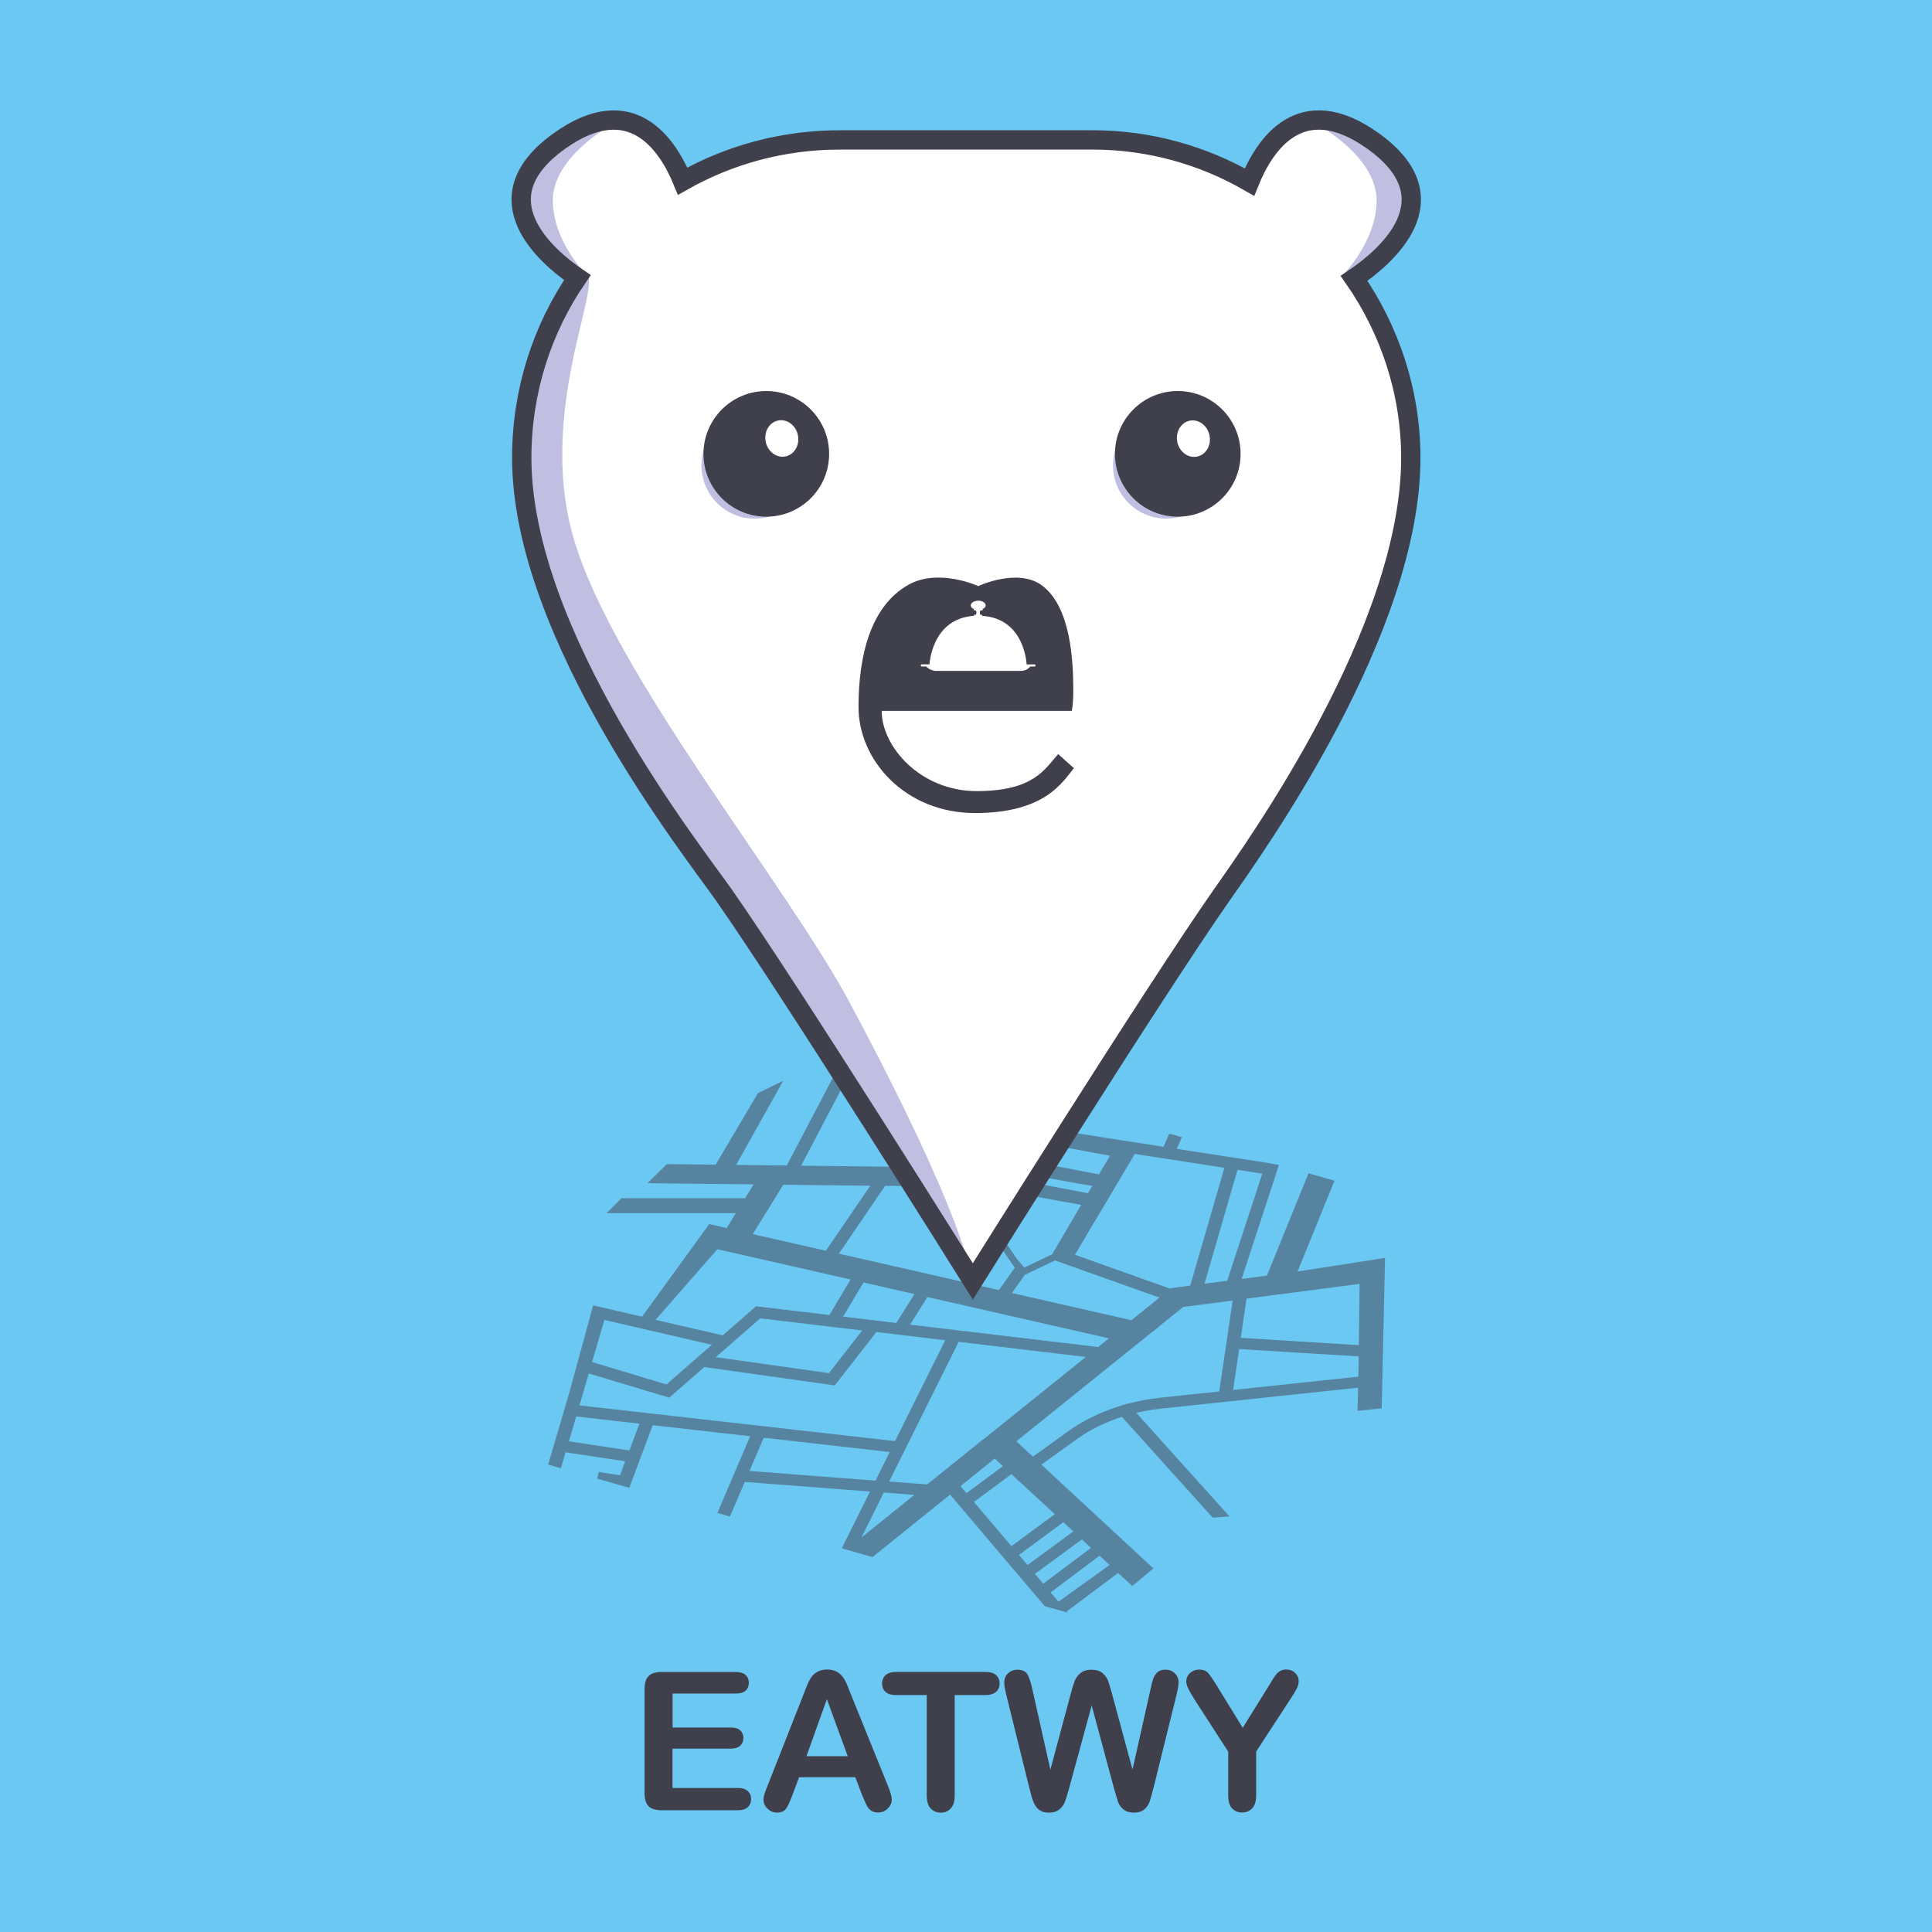 <?xml version="1.0" encoding="utf-8"?>
<!-- Generator: Adobe Illustrator 24.0.2, SVG Export Plug-In . SVG Version: 6.00 Build 0)  -->
<svg version="1.1" id="Layer_1" xmlns="http://www.w3.org/2000/svg" xmlns:xlink="http://www.w3.org/1999/xlink" x="0px" y="0px"
	 viewBox="0 0 283.46 283.46" style="enable-background:new 0 0 283.46 283.46;" xml:space="preserve">
<style type="text/css">
	.st0{fill:#6BC8F2;}
	.st1{fill:#FFFFFF;}
	.st2{fill:#C0BFE1;}
	.st3{fill:#56839F;stroke:#56839F;stroke-width:0.827;stroke-miterlimit:10;}
	.st4{fill:#56839F;stroke:#56839F;stroke-width:1.001;stroke-miterlimit:10;}
	.st5{fill:#56839F;stroke:#56839F;stroke-miterlimit:10;}
	.st6{fill:none;stroke:#403F4C;stroke-width:2.835;stroke-linecap:round;stroke-miterlimit:10;}
	.st7{fill:#403F4C;stroke:#403F4C;stroke-width:2.835;stroke-linecap:round;stroke-miterlimit:10;}
	.st8{fill:#403F4C;}
</style>
<rect x="0" y="0" class="st0" width="283.46" height="283.46"/>
<g>
	<g>
		<path class="st1" d="M142.12,187.4l-34.58-54.61c0,0-24.19-33.45-25.32-40.63c-1.13-7.18-9.07-26.74-3.69-38.74
			s5.86-12.76,5.86-12.76s-10.39-7.75-6.9-14.27s9.54-8.88,13.04-8.31s9.26,4.44,9.17,6.14c-0.09,1.7,1.51,1.98,1.51,1.98
			s9.73-5.48,22.68-5.39s37.42-1.32,44.22,0.47s14.55,5.1,14.55,5.1s6.05-10.68,12.85-8.6c6.8,2.08,12.57,7.65,11.24,12.76
			c-1.32,5.1-8.22,10.02-8.22,10.02s9.45,16.16,8.5,28.82c-0.94,12.66-8.88,32.79-15.5,43.46
			C184.92,123.52,142.12,187.4,142.12,187.4z"/>
		<path class="st2" d="M85.38,40.09c-0.8-0.14-16.3,20.03-3.83,48.94s37.61,61.98,37.61,61.98l23.24,35.91
			c0,0-0.85-8.28-17.76-39.87c-9.31-17.4-34.58-48.09-40.44-67.94C78.34,59.27,89.82,39.19,85.38,40.09z"/>
		<path class="st2" d="M89.26,18.59c0,0-8.15,4.61-8.15,10.77s5.03,11.06,5.03,11.06l-6.58-3.02c0,0-5.29-8.17-2.27-11.43
			s8.08-7.46,8.74-7.46C86.7,18.5,89.26,18.59,89.26,18.59z"/>
		<polygon class="st3" points="161.82,172.84 153.7,171.28 152.76,172.25 161.11,173.74 		"/>
		<polyline class="st3" points="160.07,175.58 151.95,174.02 151.02,174.99 159.36,176.48 		"/>
		<g>
			<g>
				<path class="st4" d="M166.14,232.03l2.32-1.94l-16.47-15.26l-2.49,1.78l6.04,5.59l-7.22,5.33l-6.16-7.25l6.28-4.65l-0.51-0.47
					l-6.21,4.59l-1.51-1.78l5.76-4.64l-1.74-1.49l-8.04,6.47l-6.52-0.5l10.69-21.48l20.15,2.4l0.72-0.58l-28.55-3.4l3.16-5.03
					l-0.86-0.2l-3.22,5.12l-8.89-1.06l3.59-6l-0.87-0.2l-3.64,6.09l-10.86-1.29l-4.92,4.29l-10.91-2.53l11.53-13.18l-2.54-0.58
					l-9.84,13.56l-5.89-1.36l-0.2,0.68l17.19,3.98l-7.61,6.64l-11.64-3.5l-0.03,0.03l2.3-7.83l-1.15-0.26l-3.28,12.01l-0.09,0.32
					l-2.96,10.09l0.9,0.26l0.67-2.28l9.78,1.47L91.3,217l-3.53-0.53l4.25,1.21l3.42-9.12l15.35,1.74l0,0l-4.85,11.35l0.87,0.25
					l2.14-5l0.15,0.01l19.33,1.48l-4.21,8.46l0.86,0.24l4.29-8.64l6.09,0.47l-10.21,8.22l2.65,0.76l11.56-9.31l14.1,16.62l1.66,0.47
					l-1.8-2.12l7.93-5.96l2.23,2.06l-8.36,6.02l1.05,0.3l7.81-5.85L166.14,232.03z M111.39,192.9l16.06,1.91l-5.61,7.19l-17.98-2.54
					L111.39,192.9z M92.67,213.36l-9.84-1.48l1.35-4.6l10.32,1.17L92.67,213.36z M84.37,206.63l1.68-5.74l12.02,3.61l5.11-4.46
					l19.08,2.69l6.1-7.83l11.09,1.32l-7.84,15.75L84.37,206.63z M128.75,217.76l-19.27-1.48l-0.25-0.02l2.51-5.86l0,0l19.57,2.22
					L128.75,217.76z M148.76,228.06l7.29-5.38l2.22,2.05l-7.59,5.57L148.76,228.06z M152.99,233.04l-1.88-2.21l7.66-5.62l2.08,1.93
					L152.99,233.04z"/>
				<path class="st5" d="M150.02,186.66l3.95-1.89l0.8-0.38l16.36,5.82l-5.03,4.05l2.81,0.63l4.49-3.61l8.05-1.05l-2.13,14.38
					l-9.15,0.97c-1.63,0.17-3.25,0.49-4.83,0.93l0.42,0.51c1.41-0.38,2.86-0.66,4.32-0.82l16.07-1.71l1-0.11l12.63-1.34l-0.1,3.41
					l2.55-0.28l0.47-21.02l-13.12,2.03l0,0l5.54-13.62l-0.59-0.17l-2.25-0.64l-6.05,14.87l-4.78,0.62l5.54-16.93l-0.92-0.17
					l-14.14-2.19l0.78-1.78l-0.87-0.25l-0.83,1.89l-13.79-2.15l-0.71,1.22l7.14,1.33l-8.9,15.16 M146.33,181.39l3.17,4.63
					l-2.74,3.84l0.85,0.19l2.41-3.39l0.6-0.29 M133.02,172.88l-36.17-0.4l-0.64,0.63l15.25,0.17l-4.63,7.5l2.81,0.64l5-8.1
					l13.98,0.16l-7.24,10.61l0.86,0.19l7.36-10.8l3.7,0.04 M123.08,157.51l-7.34,13.99l-17.7-0.2l-0.64,0.63l35.35,0.4
					 M129.74,157.28 M133,171.7l-16.28-0.18l7.58-14.45 M164.32,168.47l1.02,0.16l-9.18,15.45l-0.8-0.28L164.32,168.47z
					 M172.04,189.47l-0.23,0.18l-14.84-5.29l9.27-15.6l14.04,2.17l-5.26,18.14L172.04,189.47z M180.43,188.37l-4.4,0.57l5.18-17.87
					l4.65,0.72L180.43,188.37z M182.45,190.09l17.53-2.29c-0.01,1.49-0.05,5.21-0.12,10.09l-18.39-1.14L182.45,190.09z
					 M180.33,204.5l1.05-7.1l18.47,1.14c-0.02,1.23-0.04,2.53-0.06,3.89L180.33,204.5z"/>
				<path class="st5" d="M103.28,182.32l22.33,5.08l0.87,0.2l8.52,1.94l0.86,0.2l27.96,6.36l-2.57,2.07l-0.72,0.58l-16.29,13.11l0,0
					l1.74,1.49l1.96,1.82l0.51,0.47l1.06,0.98l0,0l2.49-1.78l5.76-4.14c1.99-1.43,4.41-2.59,7-3.4l13.37,14.85l1.2-0.09
					l-13.55-15.06l-0.42-0.51l0,0l-0.04,0.01l-0.23,0.07c-2.87,0.83-5.56,2.07-7.78,3.62c0,0-0.01,0-0.01,0.01
					c-0.07,0.05-0.14,0.1-0.21,0.15l-5.58,4.01l-3.16-2.92l20.58-16.57l0,0l-2.81-0.63l-18.49-4.21l-0.85-0.19l-24.52-5.58
					l-0.86-0.19l-11.75-2.67l-2.81-0.64l-2.54-0.58L103.28,182.32z"/>
			</g>
		</g>
		<path class="st2" d="M193.82,18.59c0,0,8.15,4.61,8.15,10.77s-5.03,11.06-5.03,11.06l6.58-3.02c0,0,5.29-8.17,2.27-11.43
			s-8.08-7.46-8.74-7.46S193.82,18.59,193.82,18.59z"/>
		<path class="st6" d="M201.46,20.69c-10.67-7.63-15.98,0.66-18.14,6.02c-6.79-3.91-14.63-6.18-23-6.18h-37.11
			c-8.39,0-16.25,2.2-23.05,6.05c-2.2-5.36-7.5-13.45-18.09-5.89c-11.81,8.44-1.99,16.88,2.64,20.04
			c-5.14,7.49-8.16,16.59-8.16,26.45c0,26,25.24,57.82,29.62,64.08c10.01,14.3,36.56,56.75,36.56,56.75s26.55-42.45,36.56-56.75
			c5.1-7.28,27.7-38.86,27.7-64.08c0-9.67-3.08-18.78-8.32-26.34C203.21,37.78,213.41,29.24,201.46,20.69z"/>
		<g>
			<g>
				<circle class="st2" cx="110.72" cy="68.29" r="7.8"/>
				<g>
					<circle class="st7" cx="112.43" cy="66.59" r="7.8"/>
				</g>
				
					<ellipse transform="matrix(0.979 -0.204 0.204 0.979 -10.717 24.813)" class="st1" cx="114.72" cy="64.27" rx="2.41" ry="2.69"/>
			</g>
			<g>
				<circle class="st2" cx="171.1" cy="68.29" r="7.8"/>
				<circle class="st7" cx="172.8" cy="66.59" r="7.8"/>
				
					<ellipse transform="matrix(0.979 -0.204 0.204 0.979 -9.442 37.158)" class="st1" cx="175.1" cy="64.27" rx="2.41" ry="2.69"/>
			</g>
		</g>
		<g>
			<path class="st8" d="M157.47,101.27c0-4.34-0.37-12.15-4.52-15.32c-3.56-2.72-9.42,0.04-9.42,0.04s-5.83-2.67-10.23-0.2
				c-5.47,3.07-7.34,10.16-7.34,17.95s6.84,15.55,17.1,15.55c10.26,0,12.85-4.56,14.5-6.59l-2.31-2.06
				c-1.96,2.2-3.59,5.43-11.93,5.43s-13.96-6.56-13.96-11.77h27.89C157.4,103.61,157.47,102.63,157.47,101.27z M151.94,97.65
				c0,0.07-0.06,0.14-0.14,0.14h-0.64c0,0-0.24,0.31-0.59,0.47c-0.35,0.15-0.64,0.17-0.64,0.17h-12.75c0,0-0.54-0.08-0.86-0.3
				c-0.32-0.21-0.41-0.34-0.41-0.34h-0.67c-0.07,0-0.14-0.06-0.14-0.14v-0.04c0-0.08,0.06-0.14,0.14-0.14h1.14
				c0,0,0.29-6.71,6.54-7.12l-0.02-0.04c-0.02-0.06,0.02-0.12,0.09-0.12h0.2l0.01-0.02c0.04-0.09,0.06-0.19,0.06-0.3
				c0-0.11-0.02-0.21-0.08-0.31h-0.2c-0.06,0-0.11-0.05-0.11-0.11v-0.1c0,0-0.44-0.17-0.44-0.53c0-0.36,0.48-0.69,1.11-0.69
				c0.63,0,1.08,0.35,1.08,0.69c0,0.34-0.44,0.53-0.44,0.53v0.1c0,0.06-0.05,0.11-0.11,0.11h-0.23l-0.02,0.04
				c-0.07,0.17-0.08,0.35-0.01,0.53l0.02,0.07h0.2c0.06,0,0.1,0.06,0.08,0.11l-0.02,0.05c6.3,0.38,6.53,7.12,6.53,7.12h1.16
				c0.08,0,0.14,0.06,0.14,0.14V97.65z"/>
		</g>
		<polygon class="st3" points="107.11,171.66 113.91,159.52 111.5,160.7 105.13,171.47 		"/>
		<polygon class="st3" points="110.36,176.21 91.37,176.21 89.99,177.58 109.93,177.58 		"/>
	</g>
	<g>
		<path class="st8" d="M107.94,248.48h-9.26v4.98h8.53c0.63,0,1.1,0.14,1.4,0.42c0.31,0.28,0.46,0.65,0.46,1.11
			c0,0.46-0.15,0.84-0.46,1.13c-0.3,0.29-0.78,0.44-1.41,0.44h-8.53v5.77h9.58c0.65,0,1.13,0.15,1.46,0.45
			c0.33,0.3,0.49,0.7,0.49,1.2c0,0.48-0.16,0.87-0.49,1.17c-0.33,0.3-0.81,0.45-1.46,0.45H97.09c-0.89,0-1.54-0.2-1.93-0.59
			c-0.39-0.4-0.59-1.04-0.59-1.92v-15.25c0-0.59,0.09-1.07,0.26-1.45c0.17-0.37,0.45-0.65,0.82-0.82c0.37-0.17,0.85-0.26,1.43-0.26
			h10.85c0.66,0,1.14,0.15,1.46,0.44c0.32,0.29,0.48,0.67,0.48,1.14c0,0.48-0.16,0.87-0.48,1.16
			C109.08,248.33,108.59,248.48,107.94,248.48z"/>
		<path class="st8" d="M126.46,263.3l-0.97-2.55h-8.25l-0.97,2.6c-0.38,1.01-0.7,1.7-0.97,2.06c-0.27,0.35-0.71,0.53-1.32,0.53
			c-0.52,0-0.97-0.19-1.37-0.57c-0.4-0.38-0.59-0.81-0.59-1.29c0-0.28,0.05-0.56,0.14-0.86c0.09-0.29,0.25-0.71,0.46-1.23
			l5.19-13.18c0.15-0.38,0.33-0.83,0.53-1.36c0.21-0.53,0.43-0.97,0.66-1.32c0.24-0.35,0.54-0.63,0.93-0.85
			c0.38-0.22,0.86-0.33,1.42-0.33c0.57,0,1.05,0.11,1.43,0.33s0.69,0.5,0.93,0.84c0.24,0.34,0.43,0.71,0.59,1.1
			c0.16,0.39,0.37,0.92,0.62,1.57l5.3,13.09c0.42,1,0.62,1.72,0.62,2.17c0,0.47-0.2,0.9-0.59,1.29c-0.39,0.39-0.87,0.59-1.42,0.59
			c-0.32,0-0.6-0.06-0.83-0.17c-0.23-0.12-0.42-0.27-0.58-0.47c-0.16-0.2-0.33-0.5-0.5-0.91S126.59,263.61,126.46,263.3z
			 M118.32,257.67h6.06l-3.06-8.37L118.32,257.67z"/>
		<path class="st8" d="M144.55,248.7h-4.48v14.74c0,0.85-0.19,1.48-0.57,1.89c-0.38,0.41-0.87,0.62-1.47,0.62
			c-0.61,0-1.11-0.21-1.49-0.62c-0.38-0.42-0.57-1.04-0.57-1.88V248.7h-4.48c-0.7,0-1.22-0.15-1.56-0.46
			c-0.34-0.31-0.51-0.72-0.51-1.23c0-0.53,0.18-0.94,0.53-1.25c0.35-0.3,0.87-0.46,1.54-0.46h13.07c0.71,0,1.24,0.16,1.58,0.47
			c0.35,0.31,0.52,0.72,0.52,1.23c0,0.51-0.18,0.92-0.53,1.23C145.77,248.54,145.25,248.7,144.55,248.7z"/>
		<path class="st8" d="M163.45,262.4l-3.28-12.17l-3.32,12.17c-0.26,0.92-0.46,1.58-0.62,1.99s-0.42,0.76-0.8,1.08
			c-0.38,0.32-0.88,0.48-1.51,0.48c-0.51,0-0.92-0.09-1.25-0.28c-0.33-0.19-0.59-0.46-0.8-0.8c-0.2-0.35-0.37-0.76-0.5-1.23
			c-0.13-0.47-0.24-0.92-0.35-1.32l-3.38-13.66c-0.2-0.79-0.3-1.4-0.3-1.81c0-0.53,0.18-0.97,0.55-1.33
			c0.37-0.36,0.83-0.54,1.37-0.54c0.75,0,1.25,0.24,1.51,0.72c0.26,0.48,0.48,1.18,0.68,2.09l2.66,11.85l2.98-11.09
			c0.22-0.85,0.42-1.49,0.59-1.94c0.18-0.44,0.46-0.83,0.86-1.15s0.94-0.48,1.62-0.48c0.69,0,1.23,0.17,1.61,0.5
			c0.38,0.34,0.65,0.7,0.8,1.1c0.15,0.4,0.35,1.05,0.59,1.96l3,11.09l2.66-11.85c0.13-0.62,0.25-1.1,0.37-1.45
			c0.12-0.35,0.31-0.67,0.59-0.94c0.28-0.28,0.69-0.42,1.22-0.42s0.99,0.18,1.36,0.53c0.37,0.36,0.56,0.8,0.56,1.34
			c0,0.38-0.1,0.98-0.3,1.81l-3.38,13.66c-0.23,0.92-0.42,1.6-0.57,2.03c-0.15,0.43-0.41,0.81-0.78,1.13
			c-0.36,0.32-0.88,0.48-1.54,0.48c-0.63,0-1.13-0.16-1.51-0.47c-0.38-0.31-0.64-0.67-0.79-1.06
			C163.93,264.02,163.72,263.35,163.45,262.4z"/>
		<path class="st8" d="M180.2,263.44V257l-4.96-7.68c-0.43-0.69-0.74-1.23-0.92-1.62s-0.27-0.72-0.27-1.01
			c0-0.47,0.18-0.88,0.55-1.22c0.36-0.34,0.81-0.51,1.35-0.51c0.56,0,0.99,0.16,1.28,0.48c0.29,0.32,0.73,0.95,1.31,1.9l3.79,6.16
			l3.83-6.16c0.23-0.38,0.42-0.7,0.58-0.96c0.16-0.26,0.33-0.5,0.52-0.73c0.19-0.23,0.4-0.4,0.63-0.52
			c0.23-0.12,0.51-0.18,0.84-0.18c0.52,0,0.95,0.17,1.29,0.5c0.35,0.34,0.52,0.73,0.52,1.17c0,0.36-0.09,0.72-0.26,1.08
			c-0.18,0.36-0.48,0.86-0.9,1.5l-5.08,7.79v6.44c0,0.84-0.19,1.47-0.58,1.88c-0.39,0.42-0.88,0.62-1.48,0.62
			c-0.61,0-1.1-0.21-1.48-0.62C180.39,264.92,180.2,264.29,180.2,263.44z"/>
	</g>
</g>
</svg>
